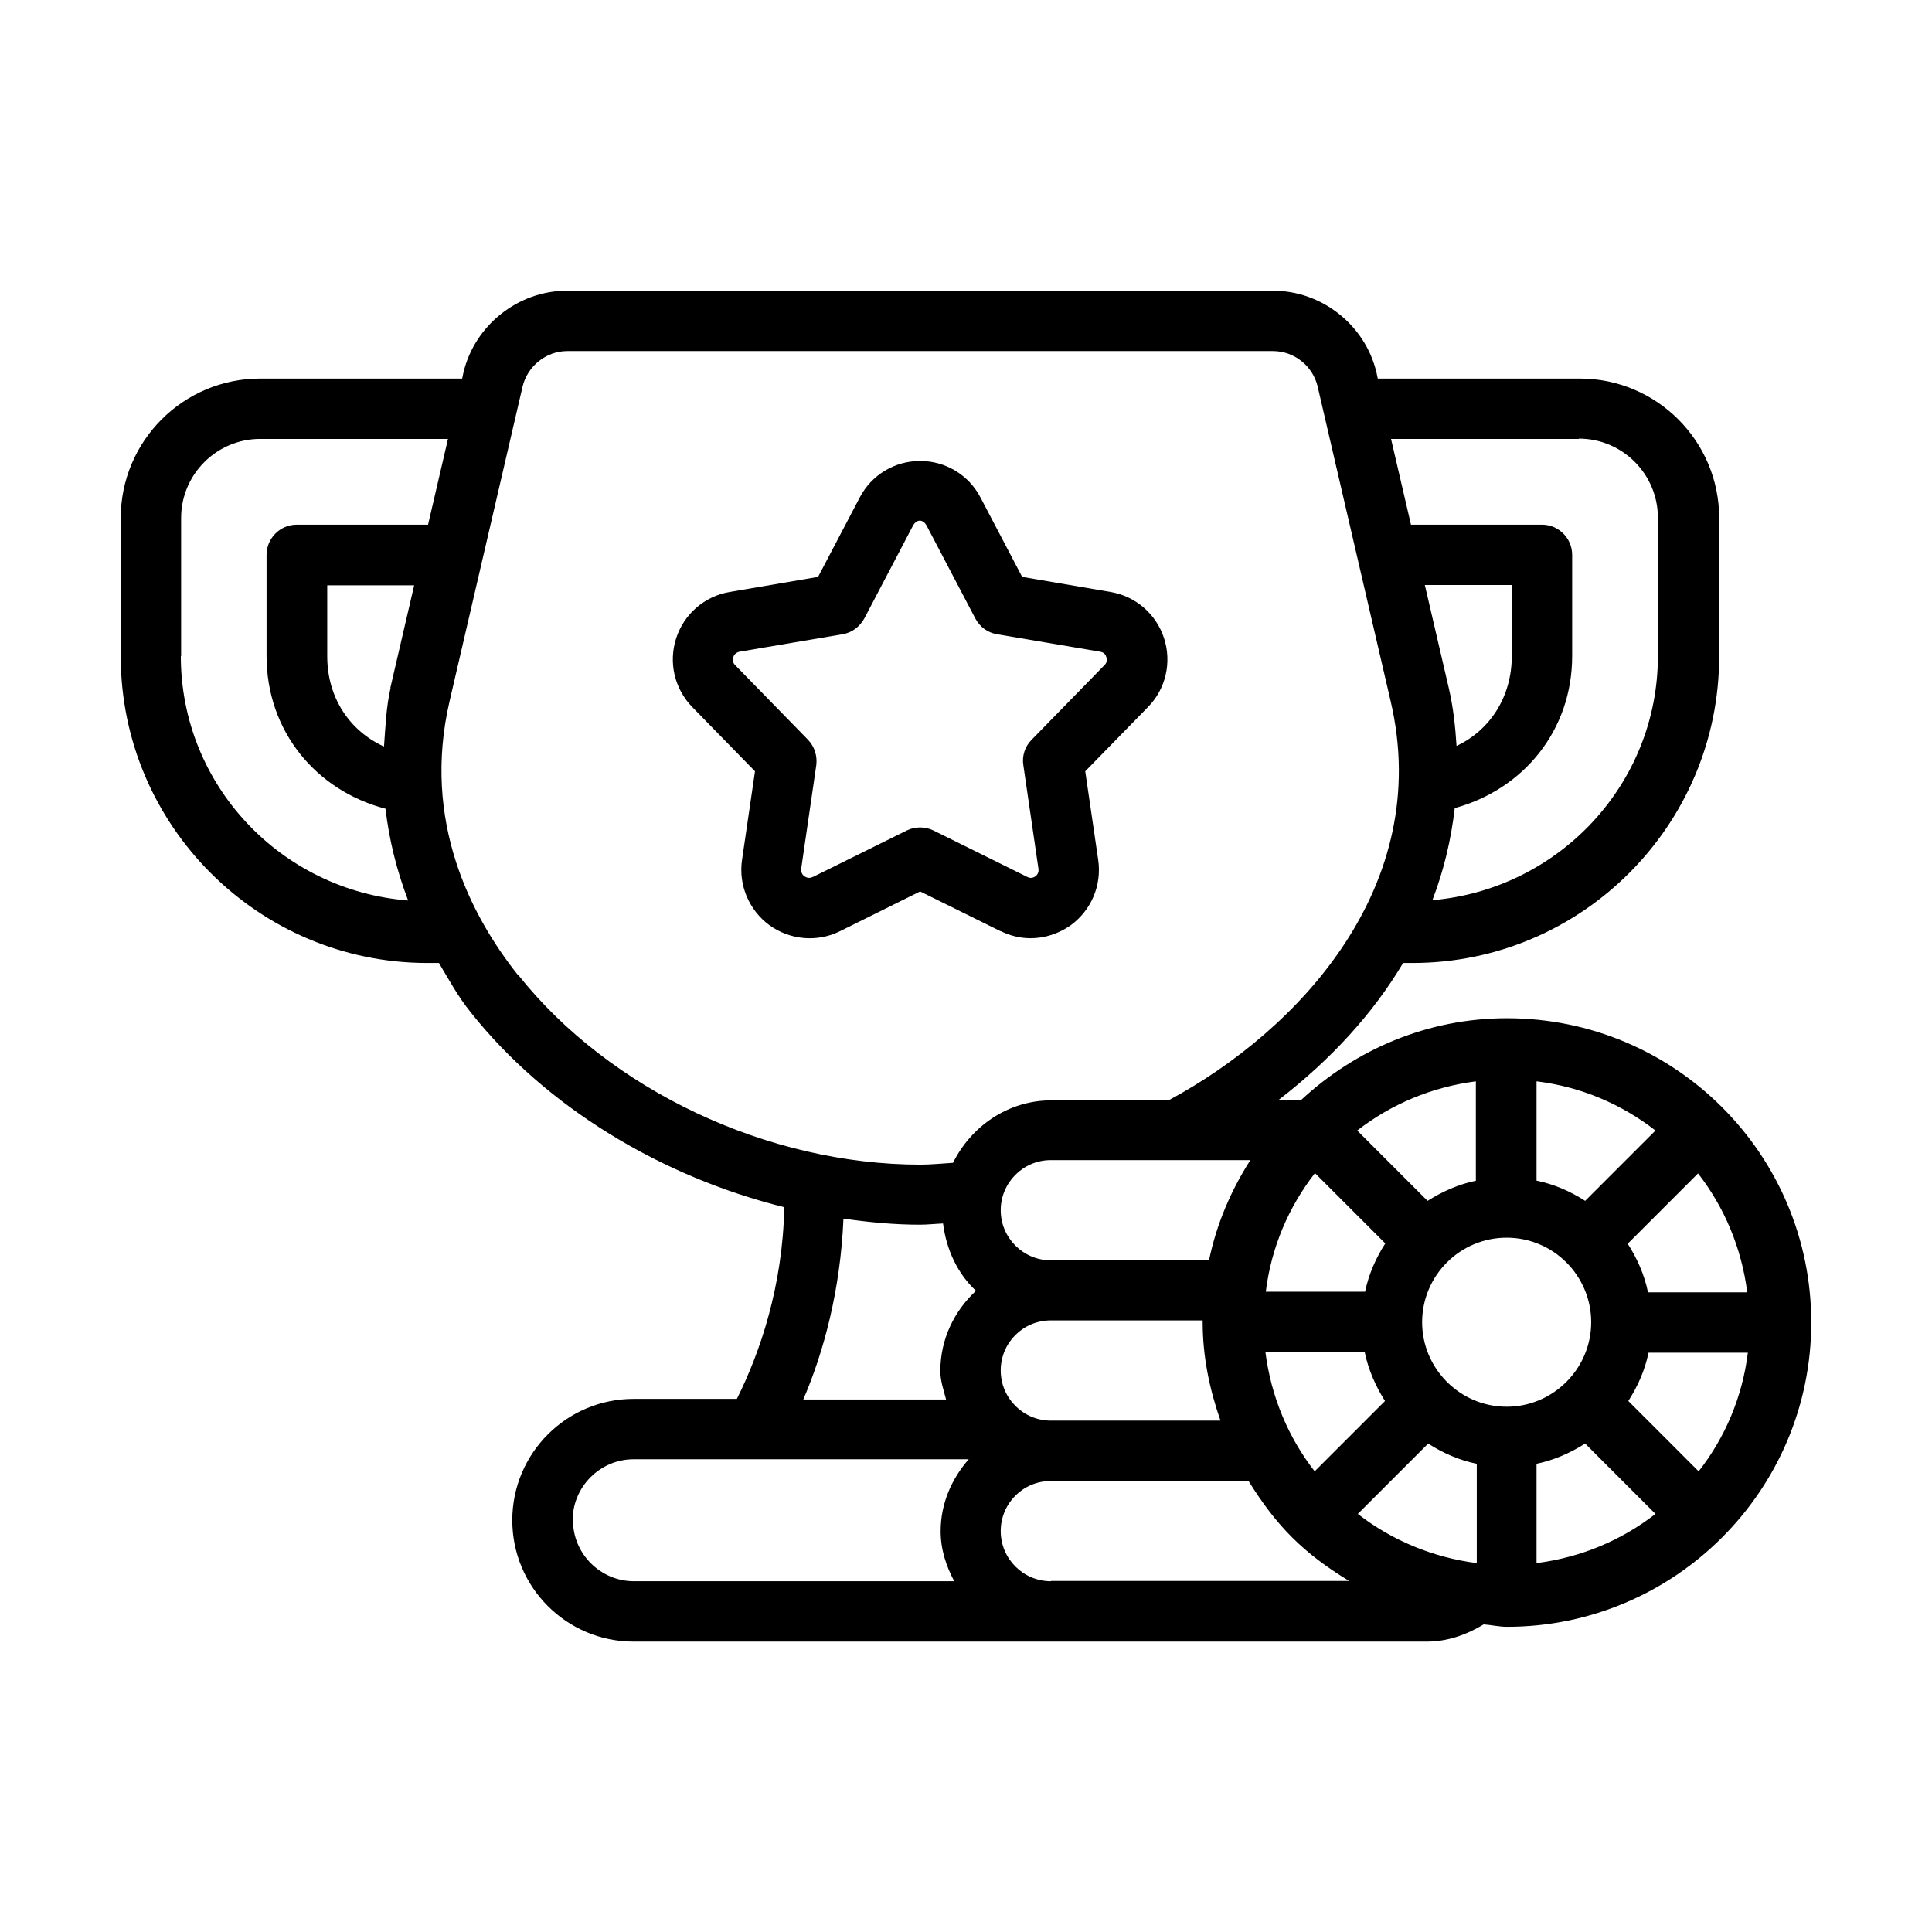 <?xml version="1.0" ?><svg viewBox="0 0 64 64" xmlns="http://www.w3.org/2000/svg"><g id="a"/><g id="b"/><g id="c"/><g id="d"/><g id="e"/><g id="f"/><g id="g"/><g id="h"/><g id="i"/><g id="j"/><g id="k"/><g id="l"/><g id="m"/><g id="n"/><g id="o"/><g id="p"><path d="M49.92,33.73c-2.64,0-5.02,1.04-6.82,2.71h-.75c1.73-1.33,3.13-2.86,4.13-4.54h.31c5.6,0,10.16-4.56,10.16-10.16v-4.58c0-2.55-2.07-4.62-4.62-4.62h-6.69l-.04-.19c-.37-1.58-1.81-2.72-3.43-2.72H18.78c-1.62,0-3.06,1.15-3.43,2.72l-.04,.19h-6.69c-2.55,0-4.62,2.07-4.62,4.62v4.58c0,5.6,4.56,10.16,10.16,10.16h.38c.33,.55,.63,1.11,1.05,1.63,2.49,3.14,6.31,5.45,10.39,6.46-.05,2.61-.8,4.81-1.57,6.35h-3.42c-2.22,0-4.02,1.8-4.02,4.02s1.8,4.02,4.02,4.02h26.27c.68,0,1.31-.22,1.89-.57,.26,.02,.51,.08,.77,.08,5.54,0,10.08-4.51,10.08-10.08s-4.51-10.08-10.08-10.08Zm6.35,15.01l-2.33-2.33c.31-.48,.55-1.02,.67-1.6h3.29c-.18,1.47-.76,2.82-1.63,3.93Zm-11.29,1.41l2.33-2.33c.48,.31,1.02,.55,1.61,.67v3.29c-1.47-.19-2.82-.76-3.94-1.63Zm-10.17-3.09c-.91,0-1.66-.74-1.66-1.66s.74-1.66,1.66-1.66h5.03s0,.04,0,.06c0,1.15,.23,2.23,.59,3.26h-5.61Zm-1.66-6.97c0-.91,.74-1.66,1.66-1.66h6.61c-.64,1-1.12,2.11-1.37,3.32h-5.24c-.91,0-1.66-.74-1.66-1.66Zm16.76,6.51c-1.54,0-2.8-1.26-2.8-2.8s1.25-2.8,2.8-2.8,2.8,1.26,2.8,2.8-1.26,2.8-2.8,2.8Zm-7.98-3.8c.18-1.48,.76-2.82,1.63-3.94l2.33,2.33c-.31,.48-.55,1.02-.67,1.6h-3.29Zm10.58-3.02c-.48-.31-1.02-.55-1.61-.67v-3.29c1.48,.18,2.82,.76,3.94,1.63l-2.33,2.33Zm-3.61-.67c-.58,.12-1.12,.36-1.61,.67l-2.33-2.33c1.12-.87,2.46-1.44,3.93-1.63v3.29Zm-6.98,5.69h3.29c.12,.58,.36,1.12,.67,1.61l-2.33,2.33c-.87-1.12-1.44-2.46-1.63-3.94Zm8.98,3.69c.58-.12,1.12-.36,1.61-.67l2.33,2.33c-1.12,.87-2.46,1.44-3.94,1.63v-3.29Zm3.69-5.69c-.12-.58-.36-1.12-.67-1.6l2.33-2.33c.87,1.12,1.44,2.46,1.63,3.94h-3.29Zm-6.34-18.09c-.04-.64-.11-1.29-.26-1.93l-.79-3.4h2.88v2.35c0,1.35-.72,2.46-1.83,2.98Zm4.05-10.18c1.45,0,2.62,1.18,2.62,2.62v4.58c0,4.26-3.3,7.73-7.47,8.09,.38-.99,.62-2.01,.74-3.05,2.27-.62,3.89-2.57,3.89-5.04v-3.35c0-.55-.45-1-1-1h-4.34l-.66-2.84h6.22ZM12.94,22.78c-.15,.65-.17,1.3-.22,1.95-1.14-.52-1.88-1.62-1.88-2.99v-2.35h2.88l-.79,3.4Zm-6.94-1.04v-4.58c0-1.45,1.18-2.62,2.62-2.62h6.22l-.66,2.84h-4.35c-.55,0-1,.45-1,1v3.35c0,2.49,1.64,4.46,3.94,5.06,.12,1.03,.37,2.04,.75,3.04-4.2-.33-7.53-3.81-7.53-8.1Zm11.15,10.55c-1.54-1.94-3.18-5.08-2.26-9.05l2.42-10.43c.16-.68,.78-1.18,1.48-1.18h23.38c.7,0,1.32,.49,1.48,1.18l2.42,10.43c1.42,6.1-3.04,10.89-7.36,13.21h-3.88c-1.44,0-2.66,.86-3.26,2.07-.36,.02-.73,.06-1.08,.06-5.06,0-10.29-2.47-13.32-6.28Zm10.8,8.08c.84,.12,1.68,.2,2.52,.2,.25,0,.52-.03,.77-.04,.11,.87,.48,1.66,1.09,2.23-.72,.67-1.18,1.6-1.18,2.66,0,.33,.11,.63,.19,.94h-4.73c.68-1.58,1.23-3.63,1.33-5.98Zm-8.98,9.99c0-1.11,.91-2.02,2.02-2.02h11.1c-.56,.64-.93,1.46-.93,2.38,0,.61,.18,1.15,.45,1.66h-10.61c-1.11,0-2.02-.91-2.02-2.02Zm15.84,2.02c-.91,0-1.66-.74-1.66-1.66s.74-1.66,1.66-1.66h6.55c.93,1.5,1.82,2.39,3.33,3.31h-9.87Z"/><path d="M33.14,30.84c.32,.16,.66,.24,1,.24,.47,0,.93-.15,1.33-.43,.68-.5,1.03-1.32,.91-2.16l-.43-2.94,2.08-2.13c.59-.6,.79-1.48,.53-2.28-.26-.8-.94-1.39-1.77-1.53l-2.93-.5-1.38-2.63c-.39-.75-1.16-1.21-2-1.21s-1.61,.46-2,1.21l-1.38,2.63-2.93,.5c-.83,.14-1.51,.73-1.77,1.53-.26,.8-.06,1.67,.53,2.28l2.08,2.13-.43,2.94c-.12,.83,.23,1.66,.91,2.16,.68,.49,1.58,.57,2.33,.2l2.66-1.32,2.67,1.32Zm-6.22-1.79c-.11,.06-.21,.02-.27-.02-.06-.04-.12-.12-.11-.25l.5-3.43c.04-.31-.06-.62-.27-.84l-2.42-2.48c-.09-.09-.08-.19-.06-.26s.08-.15,.2-.18l3.42-.58c.31-.05,.57-.25,.72-.52l1.61-3.07c.12-.23,.34-.23,.46,0h0l1.61,3.07c.15,.28,.41,.47,.72,.52l3.42,.58c.13,.02,.18,.11,.2,.18,.02,.07,.03,.17-.06,.26l-2.42,2.48c-.22,.22-.32,.54-.27,.84l.5,3.43c.02,.13-.05,.21-.1,.25-.06,.04-.15,.08-.27,.02l-3.11-1.54c-.14-.07-.29-.1-.44-.1s-.3,.03-.44,.1l-3.11,1.54Z"/></g><g id="q"/><g id="r"/><g id="s"/><g id="t"/><g id="u"/><g id="v"/><g id="w"/><g id="x"/><g id="y"/><g id="a`"/><g id="aa"/><g id="ab"/><g id="ac"/><g id="ad"/><g id="ae"/><g id="af"/><g id="ag"/><g id="ah"/><g id="ai"/><g id="aj"/><g id="ak"/><g id="al"/><g id="am"/><g id="an"/><g id="ao"/><g id="ap"/><g id="aq"/><g id="ar"/><g id="as"/><g id="at"/><g id="au"/><g id="av"/><g id="aw"/><g id="ax"/></svg>
